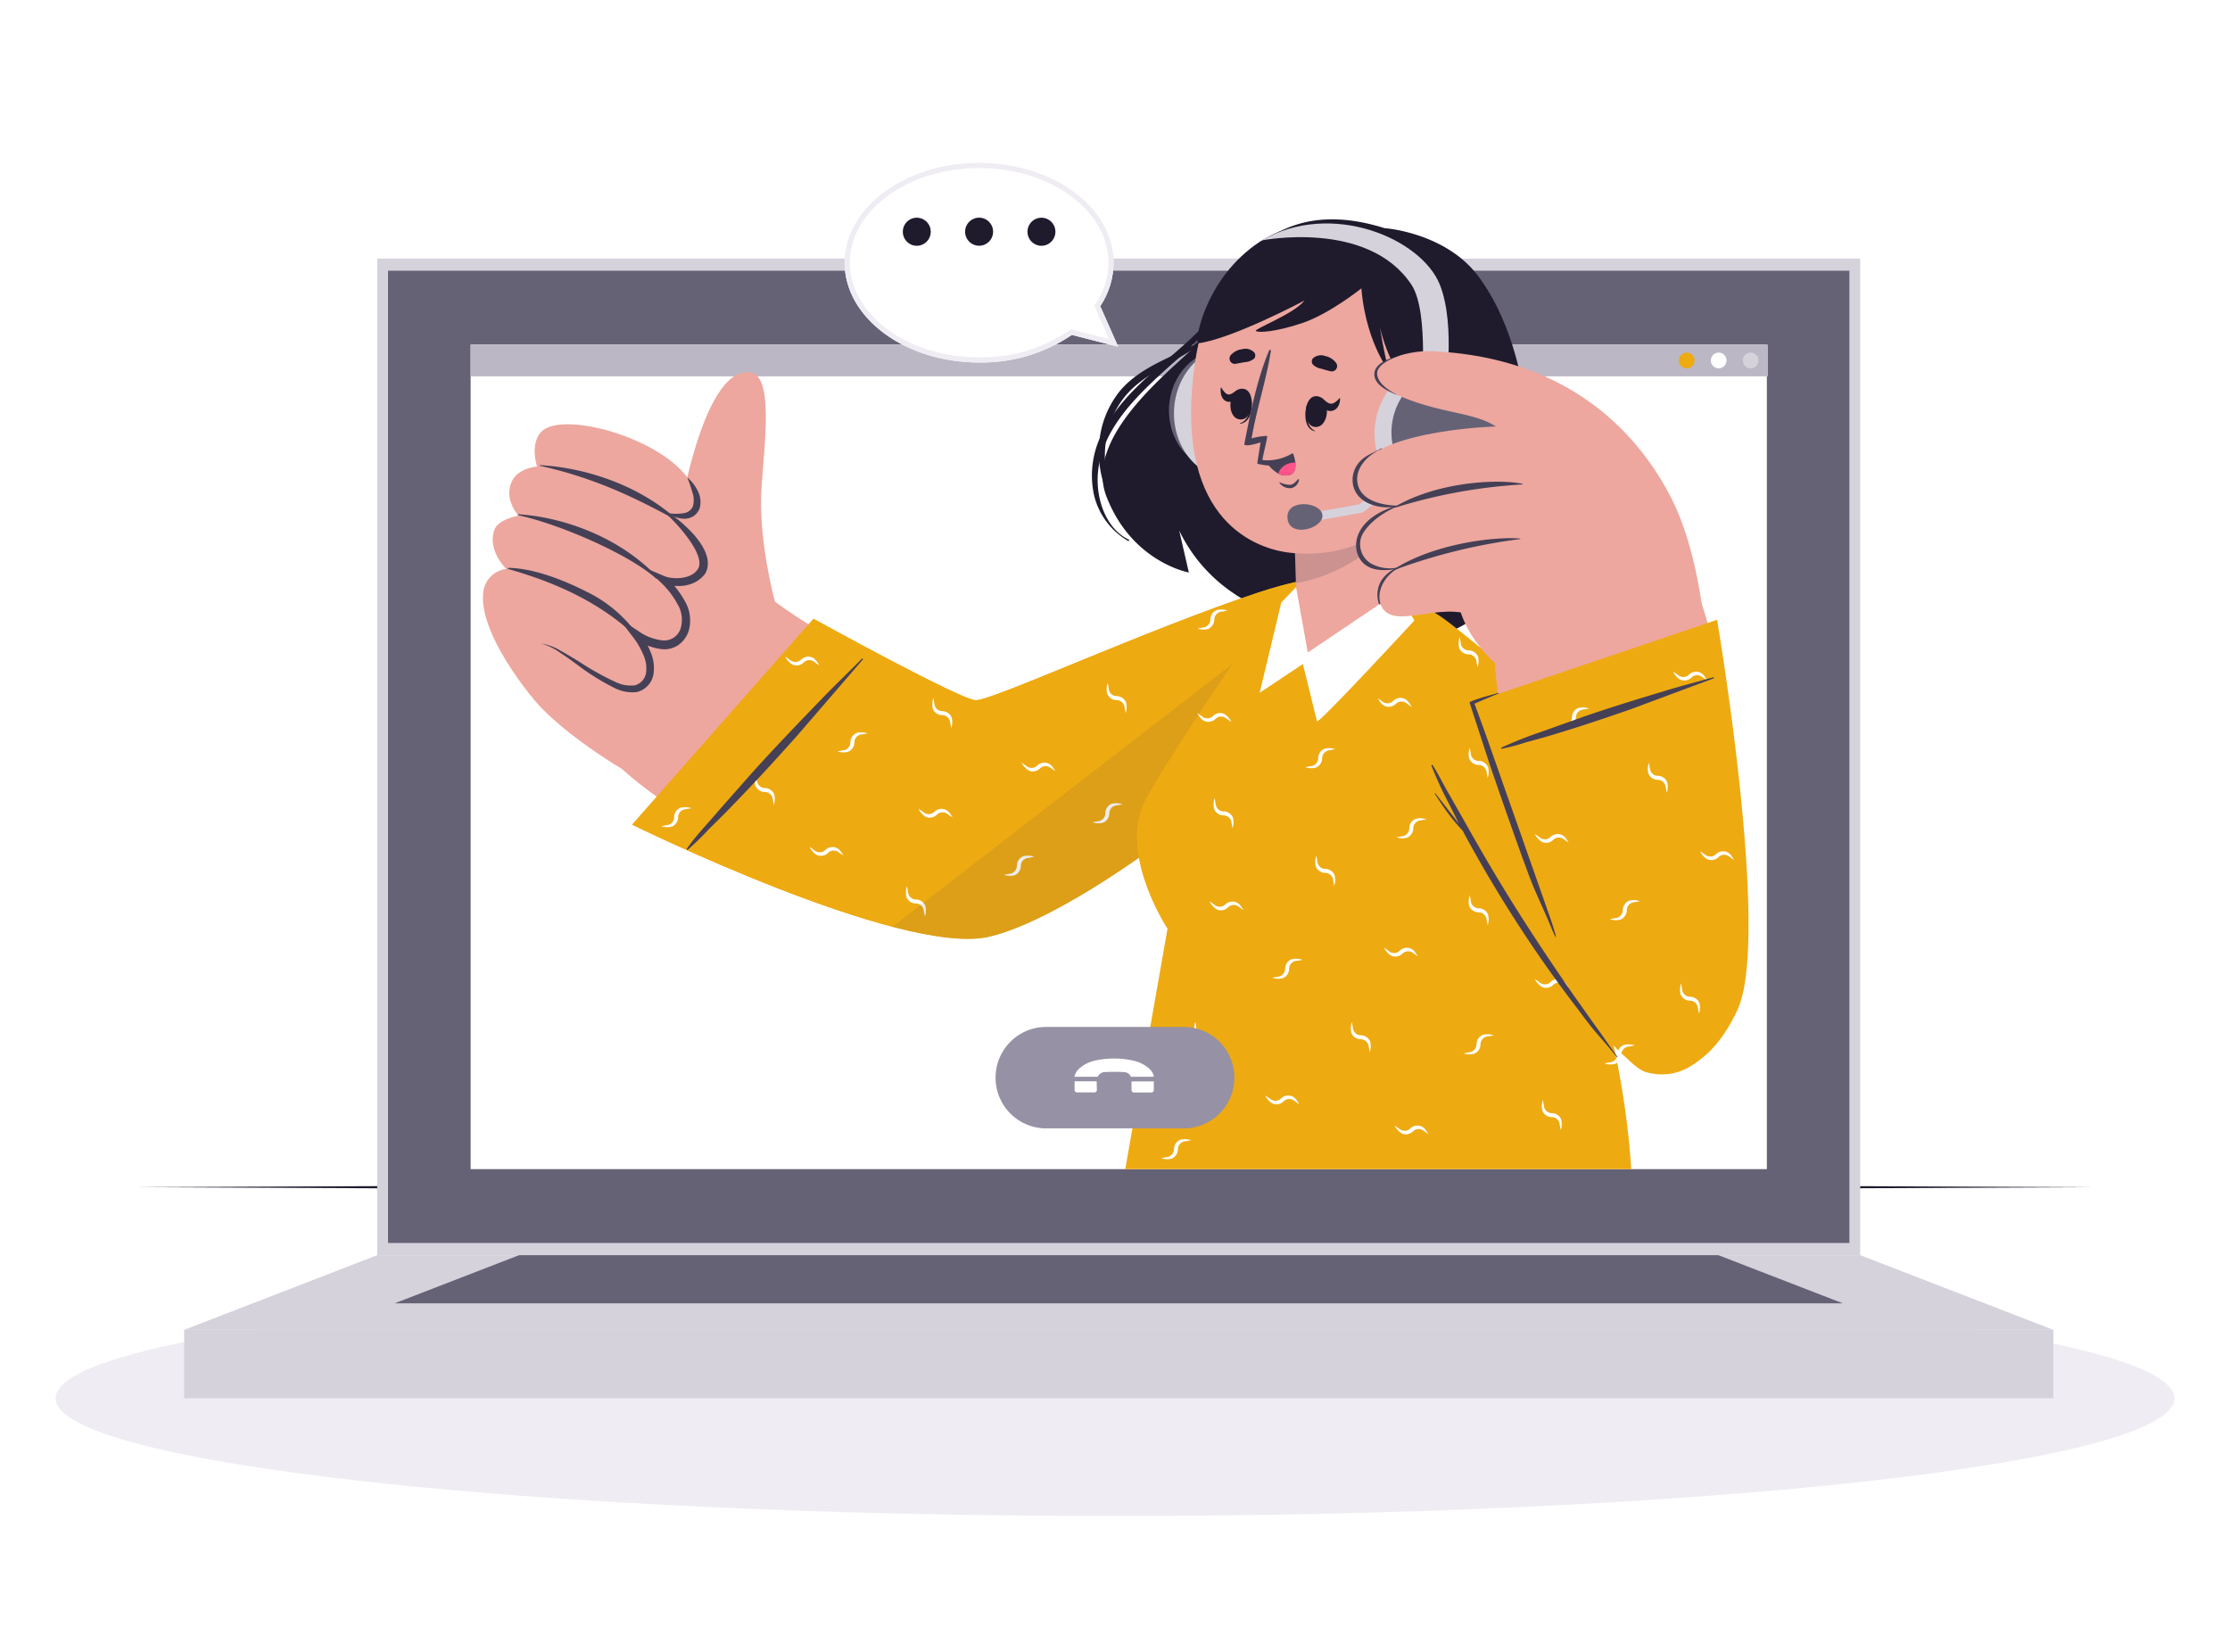 <svg xmlns="http://www.w3.org/2000/svg" xmlns:xlink="http://www.w3.org/1999/xlink" width="432" height="320" fill="none" xmlns:v="https://vecta.io/nano"><style><![CDATA[.B{fill:#fff}.C{fill:#454056}.D{fill:#1f1b2d}.E{fill:#d5d2dc}.F{fill:#eeaa11}.G{fill:#eda79e}.H{fill:#666276}]]></style><path d="M215.999 293.684c-113.343 0-205.226-10.213-205.226-22.811s91.883-22.811 205.226-22.811 205.226 10.213 205.226 22.811-91.883 22.811-205.226 22.811z" fill="#efecf3"/><path d="M405.421 229.982l-47.356-.208-47.356-.078-94.711-.139-94.712.139-47.356.078-47.356.208 47.356.217 47.356.079 94.712.139 94.711-.139 47.356-.079 47.356-.217z" class="D"/><path d="M73.082 50.093h287.28V243.15H73.082V50.093z" class="E"/><path d="M75.172 52.445h283.099v188.343H75.172V52.445z" class="H"/><g class="E"><path d="M35.671 257.619h362.111v13.246H35.671v-13.246z"/><path d="M397.782 257.619l-37.42-14.47H73.082l-37.411 14.47h362.111z"/></g><path d="M357.019 252.489l-24.141-9.34H100.566l-24.14 9.34h280.593z" class="H"/><path d="M91.174 66.759h251.105v159.726H91.174V66.759z" class="B"/><path d="M91.166 66.759h251.32v6.145H91.166v-6.145z" fill="#bbb7c5"/><path d="M337.622 69.831c0 .302.089.597.256.849s.405.447.682.563.584.146.879.087a1.52 1.52 0 0 0 .779-.418c.212-.214.357-.486.416-.782a1.53 1.53 0 0 0-.087-.883c-.115-.279-.31-.518-.56-.686s-.544-.257-.845-.257c-.2-.001-.398.038-.583.114s-.353.189-.494.331a1.51 1.51 0 0 0-.33.497 1.53 1.53 0 0 0-.113.586z" class="E"/><path d="M332.948 71.359c-.84 0-1.521-.684-1.521-1.528s.681-1.528 1.521-1.528 1.52.684 1.52 1.528-.681 1.528-1.52 1.528z" class="B"/><path d="M325.232 69.831c0 .302.089.597.256.849s.405.447.683.563a1.51 1.51 0 0 0 .878.087 1.52 1.52 0 0 0 .779-.418c.213-.214.358-.486.416-.782a1.53 1.53 0 0 0-.086-.883c-.115-.279-.31-.518-.56-.686s-.544-.257-.845-.257c-.2-.001-.398.038-.583.114a1.51 1.51 0 0 0-.495.331c-.141.142-.253.311-.329.497a1.53 1.53 0 0 0-.114.586z" class="F"/><path d="M286.319 53.435c9.15 12.152 9.729 30.145 9.729 30.145s7.724 19.096 3.516 28.27c-1.138 2.613-2.89 4.91-5.105 6.693a17.53 17.53 0 0 1-7.613 3.55l1.728-5.156s-4.389 6.319-16.226 7.438-26.473-4.591-33.782-9.721a30.57 30.57 0 0 1-10.126-11.874l1.866 8.124s-11.059-1.979-15.975-14.755 16.416-27.177 18.576-30.622 7.957-29.945 35.354-21.318c.018-.035 11.759.851 18.058 9.227z" class="D"/><path d="M290.983 121.98c3.387-1.051 6.471-3.915 8.519-6.744 2.202-2.972 3.349-6.6 3.257-10.303-.164-4.444-1.901-8.593-3.586-12.638-1.728-4.184-3.793-8.254-5.46-12.455-.086-.234.259-.365.389-.174 2.079 3.294 3.969 6.705 5.659 10.216 1.78 3.243 3.178 6.683 4.164 10.251a17.95 17.95 0 0 1-.103 10.042 17.17 17.17 0 0 1-4.554 6.944c-2.427 2.292-5.296 3.576-8.173 5.156-.019.007-.04.011-.06.01s-.041-.005-.06-.013-.036-.021-.05-.036-.026-.033-.033-.052a.16.16 0 0 1-.01-.061c0-.021.005-.041.013-.06s.021-.036.036-.05.032-.026.052-.033z" class="C"/><g class="D"><path d="M213.707 83.563c4.76-9.383 14.472-14.382 21.056-22.212 3.568-4.244 6.549-9.079 10.903-12.586.121-.087.277.113.164.208-3.62 3.203-6.048 7.317-8.873 11.171a72.04 72.04 0 0 1-9.988 10.416c-6.506 5.902-14.282 12.872-14.334 22.429 0 4.418 1.849 9.548 6.048 11.553.156.069 0 .338-.138.243a13.97 13.97 0 0 1-4.214-3.751 14.06 14.06 0 0 1-2.395-5.12 17.9 17.9 0 0 1 1.771-12.351z"/><path d="M212.922 86.158c.231-3.778 1.619-7.392 3.974-10.346 2.385-2.908 5.755-4.765 9.081-6.371 3.845-1.849 7.854-3.541 10.61-6.944.112-.148.311.052.199.191-4.398 5.625-11.526 7.525-16.805 12.03-6.048 5.156-7.258 13.74-4.631 20.996a30.16 30.16 0 0 0 7.923 11.579c.06.052 0 .148-.087.087-6.013-5.312-10.903-12.855-10.264-21.222z"/></g><g class="G"><path d="M260.923 128.689c-9.098 9.6-55.849 55.013-76.257 50.777-24.736-5.13-53.464-20.25-64.679-30.996-6.29-6.015 24.028-36.455 30.353-31.759 9.961 7.413 33.963 19.738 38.188 21.474s39.969-16.778 60.809-24.017c18.766-6.562 17.988 7.76 11.586 14.521z"/><path d="M102.89 134.817c5.486 7.352 22.568 17.967 27.648 18.939s24.036-27.601 22.334-32.679-22.092-28.374-31.104-30.709-24.572 36.837-18.878 44.449z"/><path d="M150.118 116.485s-3.24-11.5-2.592-22.003c.57-8.836 2.41-21.891-2.307-22.377-9.686-.998-14.265 31.56-14.265 31.56s.285 14.695 9.789 16.492c5.988 1.206 9.375-3.672 9.375-3.672z"/><path d="M134.944 96.765c.484 4.843-5.477 2.647-5.477 2.647s7.776 5.208 6.393 10.416c-1.382 4.991-8.484 2.074-9.003 1.875.415.286 7.474 5.294 5.504 10.355-2.048 5.26-8.64 1.111-9.107.868.312.382 4.26 5.581 1.893 9.087-4.061 6.024-14.533-6.943-20.382-7.36l-1.875 10.173s-10.213-12.152-9.271-20.077c.121-1.152.629-2.228 1.441-3.05a5.05 5.05 0 0 1 3.026-1.472s-3.724-3.559-2.307-7.595c.734-2.074 4.692-2.734 4.692-2.734s-2.869-2.969-1.383-6.484c1.184-2.804 4.96-3.029 4.96-3.029s-1.426-4.14.7-6.614c4.294-5.008 29.168 2.621 30.196 12.994z"/></g><g class="C"><path d="M104.644 90.246a.07.07 0 0 1-.049-.02c-.013-.013-.02-.031-.02-.049s.007-.036.02-.049.031-.02.049-.02c8.787.504 18.291 3.767 25.151 9.383.225.191 0 .634-.259.477-8.165-4.435-15.777-7.708-24.892-9.721zm-4.285 9.557c-.095 0-.061-.182 0-.182 9.054.572 19.647 4.539 26.784 11.952.242.251.207.729-.095.46-5.063-4.566-18.473-10.459-26.689-12.23zm23.189 23.8c-7.128-6.84-15.724-10.702-25.116-13.384-.121 0-.06-.209.052-.209 4.95.061 10.765 2.396 15.128 4.601a26.15 26.15 0 0 1 10.178 8.74c.13.148-.06.399-.242.252z"/><path d="M129.596 99.369c.268.217-.354.373-.086.599 1.106.972 7.258 7.369 5.746 10.147-1.227 2.23-5.055 2.126-6.506 1.51l-3.664-1.554 2.903 2.734c1.295 1.208 2.386 2.618 3.232 4.175a5.85 5.85 0 0 1 .826 2.301c.11.817.046 1.648-.187 2.439-.225.727-.69 1.355-1.318 1.781s-1.383.624-2.138.562a10 10 0 0 1-4.709-1.788l-3.931-2.604 2.877 3.759c.798 1.036 1.46 2.171 1.97 3.376a6.33 6.33 0 0 1 .536 3.611c-.102.55-.355 1.06-.731 1.472a2.98 2.98 0 0 1-1.395.863 6.65 6.65 0 0 1-3.663-.582 52.79 52.79 0 0 1-7.137-3.975c-1.175-.721-2.358-1.441-3.577-2.109-1.179-.741-2.501-1.224-3.879-1.415 1.33.334 2.582.924 3.689 1.736 1.149.746 2.264 1.553 3.379 2.369a45.19 45.19 0 0 0 7.084 4.436 7.7 7.7 0 0 0 4.364.868 4.26 4.26 0 0 0 2.134-1.171c.583-.591.982-1.339 1.149-2.154.262-1.52.069-3.085-.553-4.496-.547-1.353-1.267-2.628-2.143-3.793l-1.071 1.137c1.63 1.195 3.541 1.943 5.547 2.17a4.85 4.85 0 0 0 3.145-.868 5.49 5.49 0 0 0 1.9-2.604c.296-1 .377-2.051.239-3.085s-.494-2.027-1.042-2.913c-.95-1.702-2.176-3.234-3.629-4.53l-.76 1.18c1.875.729 6.143 1.311 8.467-1.91 2.436-4.678-5.512-10.684-7.068-11.674z"/><path d="M129.468 99.412c.988.152 1.993.152 2.981 0a2.24 2.24 0 0 0 1.09-.448c.318-.244.565-.569.715-.941.213-.861.174-1.765-.112-2.604-.268-.946-.605-1.918-.985-2.916.828.698 1.501 1.561 1.979 2.535a4.61 4.61 0 0 1 .388 3.472c-.242.615-.668 1.139-1.218 1.502a3.33 3.33 0 0 1-1.728.477c-1.125-.014-2.215-.391-3.11-1.076z"/></g><g class="F"><path d="M157.591 119.879l-35.122 39.875s52.134 25.64 69.12 21.7 52.056-30.501 67.392-49.475 6.048-24.252-15.318-17.152-51.573 20.962-54.64 20.832-31.432-15.78-31.432-15.78z"/><path d="M122.467 159.755s52.134 25.631 69.12 21.699c10.575-2.439 28.149-13.662 43.615-26.378.065-.039.126-.086.181-.139 9.314-7.673 17.851-15.866 23.605-22.993 4.985-6.154 7.361-10.867 7.586-14.182.055-.62.012-1.244-.13-1.849-1.192-5.208-9.737-5.434-22.775-1.103-21.393 7.092-51.572 20.954-54.648 20.832s-31.424-15.763-31.424-15.763l-35.13 39.876z"/></g><g class="B"><path d="M217.448 155.805c-.656-.227-1.362-.266-2.039-.113-.37.139-.689.387-.917.71s-.354.708-.362 1.104a1.55 1.55 0 0 1-.177.756 1.53 1.53 0 0 1-.523.572c-.242.161-.522.254-.812.269l-.976.183c.661.235 1.379.262 2.056.078a1.99 1.99 0 0 0 .877-.738c.214-.327.326-.711.324-1.102.007-.262.08-.517.212-.743s.317-.415.54-.551c.261-.156.559-.239.864-.243l.933-.182zm45.923-36.716a3.53 3.53 0 0 0 2.047.087c.29-.118.546-.306.746-.546a1.92 1.92 0 0 0 .403-.834c.056-.619.012-1.243-.129-1.849a2 2 0 0 0-.579 1.363c.004.264-.059.524-.183.756s-.305.429-.526.572a1.67 1.67 0 0 1-.803.269l-.976.182zm-95.309 22.976c-.661-.22-1.369-.256-2.048-.104-.37.137-.69.384-.916.708a1.96 1.96 0 0 0-.354 1.106 1.58 1.58 0 0 1-.186.755c-.123.232-.303.429-.523.573a1.61 1.61 0 0 1-.812.26l-.968.191a3.44 3.44 0 0 0 2.048.078c.361-.154.668-.412.883-.741s.329-.714.327-1.108a1.52 1.52 0 0 1 .204-.739c.13-.225.316-.413.539-.545a1.63 1.63 0 0 1 .864-.243l.942-.191zm-34.145 14.495c-.658-.219-1.363-.255-2.04-.104a1.96 1.96 0 0 0-.917.704c-.228.322-.354.706-.361 1.102.006.264-.055.525-.178.759a1.54 1.54 0 0 1-.522.577c-.243.159-.523.249-.812.261l-.977.191a3.58 3.58 0 0 0 2.057.078 1.99 1.99 0 0 0 .879-.742c.214-.329.326-.714.322-1.107.007-.262.08-.517.211-.743s.317-.415.54-.55a1.73 1.73 0 0 1 .864-.235c.251-.069.579-.104.934-.191zm66.415 9.4c-.661-.219-1.368-.255-2.048-.104-.376.138-.702.388-.934.717a1.98 1.98 0 0 0-.362 1.123 1.55 1.55 0 0 1-.178.755c-.123.233-.302.43-.521.573-.243.158-.524.248-.813.261l-.976.191a3.5 3.5 0 0 0 2.056.078c.36-.155.666-.413.88-.742a1.99 1.99 0 0 0 .321-1.107c.008-.261.08-.515.212-.74a1.54 1.54 0 0 1 .54-.545 1.64 1.64 0 0 1 .864-.243l.959-.217zm37.462-47.687c-.661-.219-1.368-.255-2.048-.104-.368.139-.686.387-.913.711a1.98 1.98 0 0 0-.357 1.103c.002.263-.061.523-.185.755s-.304.429-.523.573a1.62 1.62 0 0 1-.812.269l-.977.182a3.44 3.44 0 0 0 2.057.079 1.99 1.99 0 0 0 .877-.738c.213-.328.326-.711.324-1.103.005-.261.077-.518.209-.744a1.54 1.54 0 0 1 .542-.549 1.72 1.72 0 0 1 .864-.243l.942-.191zm-80.946 45.812c.306.627.778 1.156 1.366 1.528.358.165.757.217 1.146.151a1.96 1.96 0 0 0 1.031-.524c.183-.189.41-.328.661-.406a1.56 1.56 0 0 1 .773-.037c.283.061.546.195.76.391l.821.555c-.371-.529-.648-1.18-1.399-1.51a1.97 1.97 0 0 0-1.144-.102c-.383.08-.734.273-1.008.553-.187.181-.417.311-.668.378a1.52 1.52 0 0 1-.766.004c-.282-.073-.54-.216-.752-.416-.276-.191-.535-.426-.821-.565zm41.056-16.352a3.72 3.72 0 0 0 1.374 1.528 1.94 1.94 0 0 0 1.142.149 1.96 1.96 0 0 0 1.027-.523c.183-.188.41-.328.66-.405a1.56 1.56 0 0 1 .774-.037c.283.06.545.195.76.39l.821.556c-.372-.53-.648-1.181-1.391-1.511a1.98 1.98 0 0 0-1.144-.102c-.383.081-.733.273-1.007.554a1.56 1.56 0 0 1-.673.376c-.252.067-.517.069-.77.006-.282-.073-.54-.217-.752-.417-.277-.156-.527-.356-.821-.564zm-19.967 8.957c.308.625.78 1.154 1.365 1.528.359.165.759.217 1.148.148a1.95 1.95 0 0 0 1.03-.53 1.53 1.53 0 0 1 .661-.404c.251-.076.517-.086.773-.03a1.56 1.56 0 0 1 .76.391c.277.182.527.39.864.555-.371-.529-.648-1.18-1.4-1.51-.362-.146-.759-.181-1.141-.103a1.99 1.99 0 0 0-1.01.546 1.5 1.5 0 0 1-1.434.382 1.73 1.73 0 0 1-.76-.417l-.856-.556zm-25.825-29.485a3.84 3.84 0 0 0 1.374 1.528c.358.164.757.217 1.146.15a1.95 1.95 0 0 0 1.031-.524c.183-.189.41-.329.661-.406s.517-.09.773-.036c.282.064.544.198.761.39.268.183.527.391.864.556-.38-.53-.648-1.181-1.4-1.51-.363-.147-.761-.183-1.144-.102a1.98 1.98 0 0 0-1.007.553 1.54 1.54 0 0 1-.669.376 1.53 1.53 0 0 1-.766.006 1.84 1.84 0 0 1-.812-.417l-.812-.564z"/><use xlink:href="#B"/><path d="M146.425 150.094c-.218.664-.254 1.374-.103 2.057a1.95 1.95 0 0 0 .706.919c.322.228.705.352 1.099.357a1.51 1.51 0 0 1 .754.182 1.52 1.52 0 0 1 .568.53c.159.239.249.519.26.807l.19.981a3.49 3.49 0 0 0 .077-2.058c-.153-.362-.409-.67-.737-.887s-.711-.33-1.103-.328a1.51 1.51 0 0 1-.737-.21 1.53 1.53 0 0 1-.542-.545c-.153-.248-.236-.533-.242-.824l-.19-.981zm29.267 21.586c-.219.664-.255 1.375-.104 2.057a1.95 1.95 0 0 0 .705.921 1.93 1.93 0 0 0 1.101.355 1.55 1.55 0 0 1 .751.187 1.57 1.57 0 0 1 .571.525c.157.244.247.526.259.816l.19.981a3.54 3.54 0 0 0 .078-2.066 1.99 1.99 0 0 0-.739-.884c-.327-.214-.711-.327-1.102-.323a1.53 1.53 0 0 1-.736-.212 1.54 1.54 0 0 1-.542-.543 1.64 1.64 0 0 1-.242-.868l-.19-.946zm5.112-36.472c-.218.663-.254 1.374-.103 2.057.136.371.382.692.705.92a1.94 1.94 0 0 0 1.1.356c.262-.003.521.061.752.186a1.56 1.56 0 0 1 .57.525c.158.244.247.526.259.816l.19.972a3.48 3.48 0 0 0 .078-2.057c-.153-.362-.41-.671-.737-.887s-.711-.33-1.103-.328a1.51 1.51 0 0 1-.736-.205 1.52 1.52 0 0 1-.543-.541 1.66 1.66 0 0 1-.242-.868l-.19-.946zm33.784-2.916c-.223.663-.258 1.374-.104 2.057.136.37.381.69.702.918a1.94 1.94 0 0 0 1.095.358c.263-.003.523.062.755.186a1.58 1.58 0 0 1 .576.525c.157.244.247.526.259.816l.19.972a3.58 3.58 0 0 0 .078-2.057c-.154-.361-.411-.669-.738-.885a1.99 1.99 0 0 0-1.102-.33c-.261-.003-.516-.074-.741-.204s-.414-.318-.547-.542c-.152-.264-.233-.564-.233-.868-.069-.261-.104-.617-.19-.946zm20.607 22.819a1.06 1.06 0 0 0 .181-.139c0-.113-.043-.226-.078-.347-.026.173-.069.329-.103.486z"/><use xlink:href="#C"/></g><g class="C"><path d="M133.052 164.441c1.806-2.647 4.156-4.999 6.212-7.456l6.558-7.429c4.32-4.774 8.761-9.409 13.228-14.027 2.592-2.691 5.296-5.269 7.932-7.933.095-.096.259.06.172.165l-12.813 14.851c-4.363 4.878-8.64 9.547-13.124 14.13-1.279 1.32-2.592 2.604-3.905 3.889a50.6 50.6 0 0 1-4.078 3.984c-.095.087-.251-.061-.182-.174z"/><path opacity=".1" d="M172.875 179.536c7.586 1.996 14.317 2.96 18.706 1.953 10.575-2.439 28.149-13.662 43.615-26.378.065-.039.126-.086.181-.139 9.314-7.673 17.85-15.867 23.604-22.993 4.986-6.154 7.362-10.867 7.586-14.183.056-.619.012-1.243-.129-1.849-.553-2.395-2.679-3.741-6.048-4.062l-87.515 67.651z"/></g><path d="M226.173 179.909l-8.182 46.576h98.012c-2.791-45.535-29.091-95.339-40.686-109.531-5.806-7.109-17.28-8.628-25.98-2.829-2.065 1.371-26.11 37.01-28.08 42.21-3.923 10.25 4.916 23.574 4.916 23.574z" class="F"/><g class="B"><path d="M258.679 145.129a3.83 3.83 0 0 0-2.047-.104 1.97 1.97 0 0 0-.912.711c-.227.323-.351.707-.359 1.103.005.41-.15.807-.433 1.104s-.67.47-1.079.484l-.976.191c.662.235 1.379.262 2.056.078a1.98 1.98 0 0 0 .878-.738c.213-.327.326-.711.323-1.102.006-.262.078-.518.21-.744a1.55 1.55 0 0 1 .542-.549 1.72 1.72 0 0 1 .864-.243c.285-.087.588-.131.933-.191zm-6.394 40.795c-.661-.219-1.368-.255-2.048-.104-.368.139-.686.387-.913.71a1.98 1.98 0 0 0-.357 1.104c.003.263-.061.523-.185.755s-.304.429-.523.573a1.61 1.61 0 0 1-.812.26l-.968.191c.659.234 1.373.261 2.048.078a1.96 1.96 0 0 0 .882-.739c.214-.33.325-.716.319-1.109.007-.261.08-.515.211-.74a1.55 1.55 0 0 1 .54-.545 1.64 1.64 0 0 1 .864-.243c.32-.026.64-.069.942-.191zm24.046-27.202c-.66-.227-1.368-.266-2.048-.113a1.97 1.97 0 0 0-.912.711 1.99 1.99 0 0 0-.358 1.103c.004.263-.058.524-.182.756a1.54 1.54 0 0 1-.527.572c-.238.162-.516.255-.803.269l-.977.182c.659.234 1.373.261 2.048.078a1.97 1.97 0 0 0 .882-.736 1.99 1.99 0 0 0 .328-1.104 1.55 1.55 0 0 1 .208-.745 1.54 1.54 0 0 1 .543-.548c.249-.149.532-.233.821-.243l.977-.182zm13.019 41.836a3.8 3.8 0 0 0-2.039-.104 1.94 1.94 0 0 0-.918.707c-.227.324-.35.71-.352 1.107a1.59 1.59 0 0 1-.185.755 1.57 1.57 0 0 1-.524.573 1.61 1.61 0 0 1-.812.26l-.976.191a3.49 3.49 0 0 0 2.056.078 1.98 1.98 0 0 0 .88-.741c.214-.329.325-.715.321-1.107.008-.261.08-.515.212-.74a1.54 1.54 0 0 1 .54-.545 1.64 1.64 0 0 1 .864-.243c.285-.07.613-.07.933-.191zm-58.604 20.32c-.661-.22-1.369-.256-2.048-.104a1.95 1.95 0 0 0-.913.71c-.227.324-.351.708-.357 1.104a1.58 1.58 0 0 1-.186.755c-.123.232-.303.429-.523.573a1.61 1.61 0 0 1-.812.26l-.976.191a3.49 3.49 0 0 0 2.056.078 1.98 1.98 0 0 0 .88-.741c.213-.329.325-.715.321-1.108a1.54 1.54 0 0 1 .212-.739c.131-.225.317-.412.54-.545a1.63 1.63 0 0 1 .864-.243l.942-.191zm80.092-14.869a3.49 3.49 0 0 0 2.056.078c.143-.054.277-.13.398-.225l-.165-.868a1.5 1.5 0 0 1-.501.546 1.6 1.6 0 0 1-.812.261c-.328.087-.648.087-.976.208zm-41.662-90.391c-.659-.227-1.368-.266-2.047-.113a1.97 1.97 0 0 0-.912.711 1.99 1.99 0 0 0-.359 1.103 1.53 1.53 0 0 1-.177.756c-.122.232-.302.429-.522.572a1.62 1.62 0 0 1-.813.269l-.976.182c.659.234 1.373.261 2.048.078.36-.151.668-.407.883-.735a1.98 1.98 0 0 0 .326-1.105 1.55 1.55 0 0 1 .209-.745c.131-.226.318-.415.543-.548a1.72 1.72 0 0 1 .864-.243l.933-.182zm-34.837 59.022a3.82 3.82 0 0 0 1.365 1.528c.359.165.759.216 1.148.148a1.95 1.95 0 0 0 1.03-.53c.182-.189.41-.328.661-.404s.517-.087.773-.03c.284.057.548.192.76.39l.821.556c-.372-.53-.648-1.18-1.4-1.51a1.98 1.98 0 0 0-1.141-.103c-.383.079-.734.268-1.01.545-.186.183-.416.314-.667.381a1.49 1.49 0 0 1-.767.001c-.283-.069-.543-.213-.752-.416-.276-.217-.536-.426-.821-.556zm62.996-13.072c.313.624.788 1.152 1.374 1.528a1.89 1.89 0 0 0 .777.166 1.9 1.9 0 0 0 .778-.166l-.285-.703a1.6 1.6 0 0 1-1.063.13 1.82 1.82 0 0 1-.76-.425l-.821-.53zm-.001 28.097a3.78 3.78 0 0 0 1.374 1.528 1.94 1.94 0 0 0 1.142.149c.387-.066.744-.249 1.027-.523.183-.188.41-.328.661-.405a1.56 1.56 0 0 1 .773-.037c.283.06.546.195.76.39l.821.556c-.371-.53-.648-1.181-1.391-1.51-.363-.147-.761-.183-1.144-.102s-.733.272-1.007.553a1.56 1.56 0 0 1-.673.376c-.252.067-.517.069-.77.006a1.73 1.73 0 0 1-.752-.425l-.821-.556zm-27.172 28.374a3.84 3.84 0 0 0 1.374 1.528c.359.165.759.216 1.147.148a1.95 1.95 0 0 0 1.03-.53 1.54 1.54 0 0 1 .661-.404c.251-.076.517-.087.773-.03.284.059.547.194.761.39l.821.556c-.381-.53-.648-1.181-1.4-1.51-.363-.146-.76-.182-1.142-.103a2 2 0 0 0-1.01.545 1.51 1.51 0 0 1-.667.38 1.5 1.5 0 0 1-.767.002 1.73 1.73 0 0 1-.76-.416l-.821-.556zm-2.041-34.432c.314.623.788 1.151 1.374 1.527.358.163.756.214 1.143.146a1.95 1.95 0 0 0 1.026-.528 1.6 1.6 0 0 1 1.087-.464c.408-.01.804.138 1.107.412l.821.564c-.371-.529-.639-1.18-1.391-1.51-.361-.15-.76-.188-1.143-.109a1.96 1.96 0 0 0-1.008.552 1.56 1.56 0 0 1-.673.376c-.252.067-.517.069-.77.006-.282-.073-.54-.217-.752-.417-.242-.191-.527-.391-.821-.555zm-23.032 28.617a3.97 3.97 0 0 0 1.373 1.527c.359.165.759.217 1.148.149a1.95 1.95 0 0 0 1.03-.531c.182-.189.41-.328.661-.404s.517-.086.773-.03c.285.057.548.192.76.391.277.182.527.382.864.555-.371-.529-.648-1.18-1.399-1.51a1.99 1.99 0 0 0-1.142-.102c-.383.078-.734.268-1.01.545a1.5 1.5 0 0 1-1.434.382 1.72 1.72 0 0 1-.76-.417l-.864-.555z"/><use xlink:href="#B"/><path d="M231.547 197.989c-.225.662-.264 1.374-.112 2.057.14.369.386.688.708.916a1.96 1.96 0 0 0 1.098.36c.262-.003.521.061.752.185a1.56 1.56 0 0 1 .57.527c.16.243.252.524.267.815l.182.973a3.5 3.5 0 0 0 .078-2.058c-.151-.362-.406-.671-.732-.887a1.96 1.96 0 0 0-1.1-.328 1.51 1.51 0 0 1-.741-.204c-.225-.131-.413-.317-.546-.542-.156-.263-.239-.562-.242-.868-.026-.295-.061-.616-.182-.946zm3.752-43.364c-.222.663-.258 1.374-.103 2.057a1.96 1.96 0 0 0 .702.916 1.95 1.95 0 0 0 1.095.36 1.55 1.55 0 0 1 .756.184 1.56 1.56 0 0 1 .574.527c.159.244.249.526.259.816l.19.972a3.58 3.58 0 0 0 .078-2.057c-.153-.362-.41-.671-.737-.887s-.711-.33-1.103-.328a1.53 1.53 0 0 1-.742-.209c-.225-.132-.413-.32-.545-.546-.146-.251-.226-.535-.234-.825l-.19-.98zm19.699 11.136c-.221.663-.26 1.374-.112 2.057.139.369.386.688.708.916a1.96 1.96 0 0 0 1.098.36c.409.002.802.161 1.098.445a1.61 1.61 0 0 1 .491 1.082l.19.973a3.48 3.48 0 0 0 .069-2.058 1.97 1.97 0 0 0-.731-.887 1.96 1.96 0 0 0-1.1-.328 1.51 1.51 0 0 1-.741-.204c-.225-.131-.414-.317-.547-.542a1.89 1.89 0 0 1-.241-.868l-.182-.946zm43.881 47.313c-.218.664-.254 1.375-.103 2.057.137.371.383.692.706.919s.705.352 1.099.357c.263-.004.522.06.753.184a1.55 1.55 0 0 1 .569.528c.158.24.248.519.259.807l.191.981c.226-.663.253-1.379.077-2.057-.153-.362-.41-.671-.737-.887s-.711-.331-1.103-.328a1.52 1.52 0 0 1-.742-.21 1.53 1.53 0 0 1-.545-.545c-.146-.251-.226-.535-.234-.825l-.19-.981z"/><use xlink:href="#D"/><path d="M284.72 173.399a3.91 3.91 0 0 0-.113 2.057c.14.37.387.689.709.916s.704.353 1.097.36c.409-.003.804.154 1.1.437a1.59 1.59 0 0 1 .49 1.082l.19.981a3.54 3.54 0 0 0 .069-2.066 1.97 1.97 0 0 0-.732-.884 1.96 1.96 0 0 0-1.099-.323c-.261-.007-.515-.08-.74-.212s-.413-.319-.548-.543c-.152-.263-.233-.563-.233-.868l-.19-.937zm-22.845 24.59c-.219.664-.255 1.374-.104 2.057.138.371.384.691.706.919s.706.352 1.1.357a1.56 1.56 0 0 1 .751.186c.231.124.427.305.571.526a1.63 1.63 0 0 1 .259.815l.19.973a3.5 3.5 0 0 0 .078-2.058 2 2 0 0 0-.738-.887c-.327-.216-.711-.33-1.103-.328a1.5 1.5 0 0 1-.736-.205 1.51 1.51 0 0 1-.542-.541 1.68 1.68 0 0 1-.242-.868l-.19-.946z"/><use xlink:href="#C"/><path d="M273.444 136.918a3.83 3.83 0 0 0-1.374-1.528 1.93 1.93 0 0 0-1.144-.149c-.387.068-.745.254-1.025.531a1.53 1.53 0 0 1-1.434.434 1.56 1.56 0 0 1-.76-.391l-.821-.555c.372.529.648 1.18 1.391 1.51.363.146.76.182 1.142.103a2 2 0 0 0 1.01-.545 1.52 1.52 0 0 1 .671-.38c.253-.067.518-.068.771-.002.283.069.543.213.752.416l.821.556z"/></g><path d="M280.208 121.407c13.029 10.806 59.84 50.829 57.024 65.038-2.834 14.391-13.677 26.039-22.015 17.967-6.912-6.623-37.429-55.776-42.967-68.918-5.279-12.516-4.847-24.711 7.958-14.087z" class="G"/><path d="M338.425 182.452c0 9.964-6.644 28.748-19.543 25.25-8.45-2.283-43.494-60.316-49.145-74.083-6.54-15.944-.864-22.211 11.232-12.811s57.439 47.418 57.456 61.644z" class="F"/><g class="B"><path d="M302.032 140.728a3.44 3.44 0 0 0 2.048.078c.103-.042.201-.094.294-.156-.17-.136-.331-.28-.484-.434l-.078.061c-.24.156-.518.246-.804.26l-.976.191z"/><use xlink:href="#E"/><path d="M313.559 203.362l.571.608a1.54 1.54 0 0 1 .252-.588 1.55 1.55 0 0 1 .465-.437c.262-.153.56-.234.864-.234l.976-.191c-.661-.219-1.368-.255-2.048-.104a1.83 1.83 0 0 0-.636.362c-.185.163-.336.361-.444.584z"/><use xlink:href="#F"/><path d="M282.765 123.429c-.219.661-.255 1.369-.104 2.049.134.371.378.693.699.921s.705.352 1.098.355a1.56 1.56 0 0 1 .756.185 1.58 1.58 0 0 1 .575.526c.157.244.247.526.259.816l.19.981c.226-.666.253-1.384.078-2.066-.154-.361-.411-.669-.738-.883s-.711-.327-1.103-.323c-.26-.008-.514-.081-.739-.213s-.413-.318-.548-.542a1.74 1.74 0 0 1-.233-.868l-.19-.938z"/><use xlink:href="#D"/><use xlink:href="#G"/><path d="M270.499 135.373l.32.685a1.52 1.52 0 0 1 1.054-.113c.283.07.542.214.751.417.277.182.527.391.864.556-.389-.539-.639-1.164-1.373-1.528-.252-.123-.527-.189-.806-.192s-.556.057-.81.175z"/></g><path d="M278.075 153.696l3.698 4.748.864 1.128-2.281-4.531c-1.136-2.18-2.154-4.42-3.05-6.709-.061-.148.164-.217.242-.096 1.166 1.84 2.099 3.802 3.205 5.677l3.223 5.676c2.125 3.793 4.32 7.569 6.558 11.284 4.501 7.43 9.296 14.695 14.256 21.83l4.225 5.963c1.46 1.953 2.834 4.071 4.32 6.032.052.07-.044.165-.104.096-1.4-1.736-2.843-3.359-4.268-5.035s-2.635-3.419-3.975-5.155c-2.669-3.472-5.184-7.014-7.655-10.616a261.71 261.71 0 0 1-13.659-22.454l-.303-.591a41.43 41.43 0 0 1-2.056-2.352c-1.236-1.545-2.307-3.203-3.387-4.861-.035-.043.095-.112.147-.034z" class="C"/><path d="M251.145 114.072s-2.86 11.77.553 13.393c6.367 3.03 17.746-6.379 18.489-8.063.182-.434 1.132-11.744 1.841-20.528l.864-10.277-22.335 8.897.501 15.467.087 1.111z" class="G"/><path opacity=".2" d="M250.555 97.494l.502 15.467c4.277-.74 8.351-2.377 11.956-4.804s6.662-5.59 8.97-9.283l.864-10.277-2.791 1.007-19.501 7.89z" class="C"/><path d="M246.462 79.909c-.337 6.328-5.089 11.206-10.61 10.902s-9.72-5.668-9.383-11.987 5.098-11.206 10.619-10.902 9.72 5.668 9.374 11.987z" class="H"/><path d="M249.692 80.49c-.38 7.031-5.668 12.456-11.811 12.152s-10.808-6.31-10.437-13.341 5.668-12.464 11.811-12.152 10.8 6.302 10.437 13.341z" class="E"/><path d="M230.926 75.308c-2.082 27.081 13.824 31.395 19.639 31.838 5.279.408 23.328 1.111 28.166-25.614s-7.015-36.256-19.008-37.827-26.706 4.514-28.797 31.603z" class="G"/><g class="D"><path d="M239.324 70.483l1.841-.33c.662-.029 1.296-.276 1.805-.703a.96.96 0 0 0 0-1.18 2.36 2.36 0 0 0-1.081-.634 2.35 2.35 0 0 0-1.251.009 3.51 3.51 0 0 0-2.238 1.181 1.04 1.04 0 0 0-.083 1.136c.098.177.246.32.425.413a1.02 1.02 0 0 0 .582.109zm18.5 1.449a18.5 18.5 0 0 1-1.806-.495 3.04 3.04 0 0 1-1.728-.868.96.96 0 0 1 .069-1.172 2.37 2.37 0 0 1 1.13-.538 2.36 2.36 0 0 1 1.246.113c.853.176 1.611.665 2.125 1.371.112.169.172.366.172.568a1.05 1.05 0 0 1-.168.57 1.02 1.02 0 0 1-1.04.45zm-4.675 6.597c0-.07.13.104.121.174-.216 1.84-.164 3.984 1.443 4.739.052 0 0 .113 0 .104-2.021-.469-2.065-3.316-1.564-5.017z"/><path d="M254.954 76.749c2.972 0 2.678 5.998-.078 5.963s-2.41-5.998.078-5.963z"/><path d="M256.104 77.123c.501.364.985.981 1.607 1.076s1.296-.486 1.797-1.068c.052-.061.095 0 .095.078 0 1.137-.536 2.291-1.728 2.404s-1.866-.955-2.091-2.118c-.043-.217.121-.521.32-.373zm-13.678.199c0-.078-.147.078-.147.156 0 1.849-.345 3.967-2.039 4.505-.052 0-.052.113 0 .104 2.057-.2 2.463-3.012 2.186-4.765z"/><path d="M240.862 75.317c-2.946-.347-3.456 5.607-.691 5.928s3.162-5.633.691-5.928z"/><path d="M239.601 75.612c-.493.278-1.002.816-1.564.807s-1.08-.694-1.451-1.345c0-.069-.087 0-.095.061-.121 1.128.155 2.344 1.226 2.656s1.789-.642 2.143-1.736c.069-.226-.06-.555-.259-.443z"/></g><g class="C"><path d="M251.472 92.842c-.44.434-.864 1.024-1.555 1.076a4.93 4.93 0 0 1-1.978-.469c-.013-.01-.029-.015-.045-.014s-.031.01-.042.022-.015.029-.013.045.009.031.022.042a2.47 2.47 0 0 0 1.028.827 2.46 2.46 0 0 0 1.305.179c.376-.093.716-.297.975-.587s.425-.651.476-1.037c.035-.113-.112-.148-.173-.087zm-7.275-7.144l-.631 4.036c0 .122.303.2.743.252h.052a6.12 6.12 0 0 0 3.332-.106 6.14 6.14 0 0 0 2.785-1.838c.095-.121-.06-.26-.181-.191-1.721 1.031-3.726 1.479-5.72 1.276-.069-.365 1.089-4.652.864-4.678a11.33 11.33 0 0 0-2.98.486c.967-5.729 2.851-11.284 3.741-16.969.002-.041-.009-.081-.032-.115s-.057-.058-.096-.07a.18.18 0 0 0-.119.004c-.038.015-.07.042-.09.077-2.376 5.65-3.646 12.213-4.804 18.106-.121.729 2.583-.078 3.136-.269z"/><path d="M245.209 89.335a6.84 6.84 0 0 0 2.454 2.43c.562.298 1.202.413 1.831.33 1.383-.191 1.556-1.415 1.435-2.5a7.33 7.33 0 0 0-.406-1.684 8.75 8.75 0 0 1-5.314 1.423z"/></g><path d="M247.663 91.766c.562.298 1.202.413 1.831.33 1.383-.191 1.556-1.415 1.435-2.5-1.443-.017-2.964.781-3.266 2.17z" fill="#ff548a"/><path d="M278.334 79.102c-2.946 0-10.999-7.742-11.958-21.969 0 0 1.728 12.716 2.791 14.539s-4.502-4.34-5.435-15.815c0 0-6.1 4.913-11.413 6.709s-8.64 1.918-9.038 1.545 7.413-3.29 9.435-5.894c0 0-14.023 7.447-20.615 8.289-.76.096.994-11.692 10.887-18.931s22.999-4.791 27.57-.79c0 0 5.184.469 11.102 7.812s-.155 24.564-3.326 24.503z" class="D"/><path d="M274.282 83.285s5.823-8.541 9.676-6.458-.475 14.409-4.959 16.136c-.56.26-1.166.404-1.783.423s-1.23-.088-1.804-.313-1.098-.565-1.539-.998-.789-.952-1.026-1.524l1.435-7.265z" class="G"/><path d="M282.628 80.334c.011.004.021.012.028.022s.01.022.01.034-.004.024-.01.034-.017.018-.028.022c-3.145 1.319-4.778 4.27-5.91 7.326.925-1.18 2.203-1.84 3.776-.729.078.061 0 .191-.086.165-.556-.17-1.15-.163-1.702.018a2.83 2.83 0 0 0-1.383.997 13.43 13.43 0 0 0-1.46 2.534c-.147.287-.657.139-.553-.191v-.069c-.069-4.045 3.007-9.721 7.318-10.164z" class="C"/><path d="M276.477 91.783c.005.189.066.372.175.526a.95.95 0 0 0 .437.34c.176.067.368.08.552.037a.95.95 0 0 0 .723-.775c.031-.187.006-.378-.072-.55a.96.96 0 0 0-.365-.417.95.95 0 0 0-1.194.159.96.96 0 0 0-.256.68zm2.591-1.736a.61.61 0 0 0 .193.416.59.59 0 0 0 .199.121.6.6 0 0 0 .23.035.59.59 0 0 0 .414-.188c.053-.057.094-.125.121-.198a.6.6 0 0 0 .036-.23c-.003-.079-.02-.156-.052-.228a.6.6 0 0 0-.562-.354.61.61 0 0 0-.414.195.62.62 0 0 0-.165.43z" class="B"/><path d="M283.691 82.209l1.857.391c.049.01.098.011.147.001s.094-.029.135-.056a.38.38 0 0 0 .104-.104c.028-.041.046-.088.055-.136.02-.097.002-.198-.052-.281a.37.37 0 0 0-.233-.162l-1.858-.391c-.048-.01-.098-.01-.146-.001a.36.36 0 0 0-.136.056c-.041.028-.076.063-.103.104s-.046.087-.055.136c-.021.097-.002.198.051.281a.37.37 0 0 0 .234.162zm.208-1.198l1.893.113a.37.37 0 0 0 .146-.019c.047-.016.09-.041.127-.075a.37.37 0 0 0 .088-.118.36.36 0 0 0 .036-.144.38.38 0 0 0-.354-.399l-1.884-.113a.38.38 0 0 0-.274.09c-.076.065-.123.157-.132.257s.029.2.096.276.158.124.258.132z" class="F"/><g class="E"><path d="M279.872 76.767s2.281-13.662-.976-21.7c-3.629-8.888-20.952-16.301-34.508-8.489 0 0 20.597-4.114 29.03 8.558 3.551 5.338 1.849 21.491 1.849 21.491l4.605.139z"/><path d="M276.053 96.323c-6.114-.674-10.451-6.895-9.686-13.895s6.34-12.128 12.454-11.455 10.451 6.895 9.687 13.895-6.341 12.128-12.455 11.455z"/></g><path d="M269.633 82.391c-.691 6.293 3.206 11.883 8.701 12.49s10.515-4.001 11.232-10.294-3.214-11.891-8.709-12.49-10.541 4.001-11.224 10.294z" class="H"/><path d="M254.996 100.888l9.012-1.615 8.502-6.675-1.028-1.319-8.174 6.423-8.597 1.536.285 1.649z" class="E"/><path d="M256.18 99.786c-.242-2.604-7.128-3.272-6.765.633s7.007 1.953 6.765-.633z" class="H"/><path d="M251.075 113.734l2.272 12.672 17.522-11.804 3.119 5.607s-19.008 20.58-18.861 19.495l-2.731-11.067-8.372 5.573 4.191-17.499 2.86-2.977z" class="B"/><g class="G"><path d="M314.06 203.136c8.018 9.834 21.065-1.397 22.551-10.146 3.499-20.546-1.002-58.225-6.964-76.079-1.918-5.746-39.899 5.208-39.995 11.674-.095 6.788 8.148 54.596 24.408 74.551z"/><path d="M330.667 127.24s-.57-18.862-7.248-31.43c-4.614-8.68-16.753-26.473-46-27.775-6.912-.295-17.029 4.218-5.875 8.845 7.923 3.281 13.928 2.96 18.196 5.711 0 0-12.165 7.274-12.191 14.261-.022 6.114.388 12.223 1.227 18.279a26.4 26.4 0 0 0 3.456.079s.172 6.544 7.447 13.332l40.988-1.302z"/><path d="M317.698 88.224c-4.804-1.831-15.051-5.546-24.486-5.65-10.48-.122-30.698 2.482-30.707 10.251 0 5.703 7.776 5.39 7.776 5.39s-8.13 2.847-7.015 7.995c1.019 4.695 7.041 4.088 7.041 4.088s-4.639 2.604-2.79 6.944c2.22 5.207 11.577-1.051 18.36 2.274 1.538.711 31.821-31.291 31.821-31.291z"/></g><g class="C"><path d="M294.931 93.719c-4.804-.981-16.269-.399-24.52 4.34-.19.104-.207.304 0 .243a102.48 102.48 0 0 1 24.538-4.453c.034-.035.034-.121-.018-.13zm-.432 10.615c-4.225-.417-16.018.711-24.192 5.763-.181.113-.19.321 0 .252a109.93 109.93 0 0 1 24.192-5.92c.009-.004.017-.011.023-.019s.008-.019.008-.029-.003-.02-.008-.028-.014-.015-.023-.019z"/><path d="M263.413 89.439c1.14-1.267 2.756-1.736 4.173-2.604.078-.043.147.087.069.121-2.497 1.05-5.115 3.533-4.7 6.475.501 3.541 4.726 4.444 7.655 4.522.147 0 .078.165-.069.191-3.257.573-7.854-.564-8.459-4.418a5.18 5.18 0 0 1 .175-2.297 5.16 5.16 0 0 1 1.156-1.99z"/><path d="M271.014 97.841c.078 0 .138.087.061.121-4.51 1.736-7.292 4.887-7.517 6.675-.162.865-.057 1.76.299 2.564a4.33 4.33 0 0 0 1.697 1.94 7.62 7.62 0 0 0 5.141.816c.146 0 .198.191.06.217-2.117.391-6.186.868-7.655-2.56-1.227-2.865.147-7.621 7.914-9.774z"/><path d="M267.69 112.319c.899-1.267 2.205-2.186 3.697-2.604.07 0 .121.096 0 .122-2.592 1.05-4.812 4.166-3.983 7.057.052.182-.216.234-.276.069-.267-.765-.356-1.582-.258-2.388a5.3 5.3 0 0 1 .82-2.256zm-1.418-40.196c.208-1.302 1.841-2.604 4.977-3.194-2.592.712-4.484 2.118-4.467 3.385s.951 2.604 3.698 4.088c.078 0 0 .078-.06.043-1.625-.755-4.51-1.988-4.148-4.323z"/></g><path d="M332.636 120.07l-47.001 15.902s17.124 52.99 25.211 64.369 19.302 9.331 25.773-4.782-3.983-75.489-3.983-75.489z" class="F"/><g class="B"><path d="M307.838 137.239a3.85 3.85 0 0 0-2.047-.104c-.369.139-.687.387-.914.71a1.98 1.98 0 0 0-.356 1.104 1.58 1.58 0 0 1-.186.755c-.124.232-.303.429-.523.573a1.61 1.61 0 0 1-.812.26l-.968.191c.659.234 1.373.261 2.048.078.361-.154.668-.411.883-.74a2.01 2.01 0 0 0 .327-1.108c.004-.26.074-.515.204-.74s.316-.413.539-.545c.261-.156.559-.24.864-.243l.941-.191z"/><use xlink:href="#E"/><path d="M313.499 203.492l.622.582c.03-.232.111-.453.239-.649s.296-.359.495-.48a1.66 1.66 0 0 1 .864-.234l.976-.191a3.85 3.85 0 0 0-2.047-.104 1.85 1.85 0 0 0-.694.41 1.86 1.86 0 0 0-.455.666z"/><use xlink:href="#F"/><path d="M329.336 164.91c.313.624.788 1.151 1.373 1.528.359.165.759.216 1.148.148a1.95 1.95 0 0 0 1.03-.53c.182-.189.41-.328.661-.404s.517-.087.773-.03a1.56 1.56 0 0 1 .76.39c.268.183.527.391.864.556-.38-.529-.648-1.18-1.399-1.51-.363-.146-.76-.182-1.142-.103a2 2 0 0 0-1.01.545 1.51 1.51 0 0 1-.667.38 1.5 1.5 0 0 1-.767.002 1.73 1.73 0 0 1-.76-.416l-.864-.556zm-5.228-34.788a3.77 3.77 0 0 0 1.374 1.527 1.95 1.95 0 0 0 2.169-.373c.183-.189.41-.328.661-.405a1.56 1.56 0 0 1 .773-.038c.283.061.546.196.76.391.277.182.536.39.864.555-.371-.529-.648-1.18-1.391-1.51a1.97 1.97 0 0 0-1.143-.102c-.383.08-.734.273-1.008.553-.189.181-.421.31-.673.377s-.517.068-.77.005a1.73 1.73 0 0 1-.752-.416l-.864-.564zm-4.69 17.611c-.221.663-.26 1.374-.112 2.057a1.98 1.98 0 0 0 .708.916c.322.227.704.353 1.098.36a1.51 1.51 0 0 1 .754.181c.232.124.427.307.568.531a1.5 1.5 0 0 1 .268.807l.19.981c.229-.663.253-1.38.069-2.057-.151-.363-.406-.672-.732-.888s-.709-.33-1.1-.328a1.52 1.52 0 0 1-1.287-.755 1.8 1.8 0 0 1-.242-.824l-.182-.981z"/><use xlink:href="#G"/></g><path d="M290.88 144.816a79.33 79.33 0 0 1 7.837-3.098l8.087-2.891c5.253-1.814 10.549-3.428 15.846-5.025 3.084-.938 6.186-1.736 9.27-2.604.113 0 .156.191 0 .234l-15.94 5.937c-5.349 1.866-10.515 3.594-15.82 5.165-1.512.451-3.042.868-4.562 1.276a39.81 39.81 0 0 1-4.718 1.249c-.077.018-.112-.182 0-.243zm-6.196-8.723c.13-.425 5.34-1.788 5.608-1.866.077 0 .112.104 0 .13-.251.087-4.666 1.936-4.649 1.971 2.592 6.943 4.96 13.957 7.448 20.935l7.387 21.031c1.322 3.95 1.236 4.34-.164.938s-2.834-6.197-4.121-9.652c-2.592-6.944-5.02-14.001-7.448-21.031l-4.061-12.456z" class="C"/><path d="M202.63 218.586h26.732c2.59-.002 5.074-1.037 6.904-2.878a9.84 9.84 0 0 0 2.859-6.939c.002-1.289-.25-2.566-.74-3.757s-1.209-2.274-2.116-3.187a9.78 9.78 0 0 0-3.168-2.131c-1.185-.494-2.455-.749-3.739-.75H202.63c-2.59.002-5.073 1.037-6.904 2.878a9.84 9.84 0 0 0-2.859 6.939c-.001 1.289.25 2.566.74 3.757s1.209 2.274 2.116 3.187a9.79 9.79 0 0 0 3.168 2.131 9.74 9.74 0 0 0 3.739.75z" fill="#9691a4"/><path d="M223.511 208.604a1.63 1.63 0 0 0-.294-.868c-.069-.121-.156-.234-.233-.355l-.519-.513-.596-.434c-.821-.524-1.737-.881-2.696-1.05-2.207-.442-4.48-.442-6.687 0a7.19 7.19 0 0 0-2.661 1.033l-.622.443-.493.503c-.132.19-.253.387-.362.59-.084.21-.156.425-.216.643h.155 4.251c.035.005.071-.002.102-.019s.056-.044.071-.077c.119-.234.297-.432.518-.573a1.48 1.48 0 0 1 .735-.234 29.66 29.66 0 0 1 3.818 0 1.47 1.47 0 0 1 .734.23c.22.14.399.336.519.569.008.03.026.057.051.076s.056.029.087.028h4.32l.018.008zm.009 2.491v-1.501c.005-.035.005-.07 0-.104h-4.32v.312 1.276c-.009.075-.002.152.022.224a.51.51 0 0 0 .118.191.5.5 0 0 0 .191.119.49.49 0 0 0 .222.022h3.232c.072.008.145 0 .214-.024s.131-.064.183-.116a.48.48 0 0 0 .138-.399zm-11.033.001l-.043-1.632h-4.268v.095 1.537c-.009.071-.001.144.023.212a.47.47 0 0 0 .113.181c.05.05.112.089.18.113a.47.47 0 0 0 .211.023h3.266c.07.007.141-.002.208-.026a.47.47 0 0 0 .287-.294.48.48 0 0 0 .023-.209z" class="B"/><g filter="url(#A)"><path d="M213.138 53.314c1.674-2.49 2.576-5.423 2.592-8.428 0-10.676-11.672-19.33-26.058-19.33s-26.05 8.68-26.05 19.33 11.664 19.339 26.05 19.339c6.393.102 12.664-1.763 17.971-5.347l8.977 2.291-3.482-7.855z" class="B"/><path d="M212.681 53.516l-.112-.252.154-.229c1.619-2.408 2.491-5.244 2.507-8.151 0-5.142-2.811-9.838-7.432-13.265s-11.03-5.563-18.126-5.563-13.501 2.141-18.121 5.572-7.429 8.127-7.429 13.257 2.809 9.828 7.429 13.262 11.025 5.577 18.121 5.577h0 .008c6.291.101 12.461-1.735 17.683-5.261l.186-.126.218.056 7.979 2.037-3.065-6.913z" stroke="#efecf3"/></g><g class="D"><use xlink:href="#H"/><path d="M189.68 47.603a2.71 2.71 0 1 1 0-5.434c1.494 0 2.705 1.216 2.705 2.717s-1.211 2.717-2.705 2.717z"/><use xlink:href="#H" x="24.149"/></g><defs><filter id="A" x="151.623" y="17.556" width="76.998" height="62.672" filterUnits="userSpaceOnUse" color-interpolation-filters="sRGB"><feFlood flood-opacity="0" result="A"/><feColorMatrix in="SourceAlpha" values="0 0 0 0 0 0 0 0 0 0 0 0 0 0 0 0 0 0 127 0"/><feOffset dy="4"/><feGaussianBlur stdDeviation="6"/><feColorMatrix values="0 0 0 0 0.122 0 0 0 0 0.106 0 0 0 0 0.176 0 0 0 0.08 0"/><feBlend in2="A" result="C"/><feColorMatrix in="SourceAlpha" values="0 0 0 0 0 0 0 0 0 0 0 0 0 0 0 0 0 0 127 0"/><feMorphology radius="2" in="SourceAlpha"/><feOffset dy="2"/><feGaussianBlur stdDeviation="1"/><feColorMatrix values="0 0 0 0 0.122 0 0 0 0 0.106 0 0 0 0 0.176 0 0 0 0.08 0"/><feBlend in2="C"/><feBlend in="SourceGraphic"/></filter><path id="B" d="M250.651 125.165c-.218.664-.254 1.375-.103 2.057.139.37.385.69.707.918a1.96 1.96 0 0 0 1.099.358 1.56 1.56 0 0 1 .751.186c.231.125.427.305.571.526.16.243.252.525.267.816l.182.981c.234-.665.261-1.386.078-2.066-.154-.36-.409-.667-.735-.881a1.97 1.97 0 0 0-1.097-.326c-.26-.007-.515-.08-.74-.212s-.413-.319-.548-.543a1.74 1.74 0 0 1-.241-.868c-.061-.312-.095-.642-.191-.946z"/><path id="C" d="M238.548 139.834c-.313-.624-.788-1.151-1.374-1.527-.359-.163-.759-.213-1.147-.145s-.747.251-1.03.526a1.57 1.57 0 0 1-2.186.044l-.864-.556c.38.53.648 1.181 1.4 1.511.362.145.759.181 1.141.102s.734-.268 1.01-.545a1.52 1.52 0 0 1 .672-.381c.252-.067.518-.067.771-.001.283.069.542.213.751.417l.856.555z"/><path id="D" d="M284.719 144.851c-.221.663-.26 1.374-.112 2.057.139.37.386.689.708.916a1.96 1.96 0 0 0 1.097.36c.409-.003.804.154 1.1.438a1.59 1.59 0 0 1 .49 1.081l.19.981a3.48 3.48 0 0 0 .069-2.057 1.98 1.98 0 0 0-.732-.888c-.326-.216-.709-.33-1.099-.327-.261-.005-.517-.077-.742-.21s-.413-.32-.546-.546a1.74 1.74 0 0 1-.233-.824l-.19-.981z"/><path id="E" d="M317.698 174.571c-.661-.219-1.369-.255-2.048-.104a1.94 1.94 0 0 0-.916.708 1.96 1.96 0 0 0-.354 1.106 1.59 1.59 0 0 1-.185.755c-.124.232-.304.429-.523.573-.243.158-.524.248-.813.26l-.967.191a3.43 3.43 0 0 0 2.047.078c.361-.154.668-.411.883-.74a2 2 0 0 0 .327-1.108c.004-.26.074-.515.204-.74a1.52 1.52 0 0 1 .539-.545c.261-.158.559-.242.864-.243l.942-.191z"/><path id="F" d="M297.334 161.568a3.83 3.83 0 0 0 1.374 1.528 1.93 1.93 0 0 0 2.169-.382c.182-.189.41-.328.661-.404s.517-.086.773-.03c.285.057.548.192.76.391l.821.555c-.371-.529-.648-1.18-1.391-1.51a1.99 1.99 0 0 0-1.142-.103c-.382.079-.733.269-1.009.546a1.53 1.53 0 0 1-.672.379c-.253.067-.518.068-.771.002-.283-.069-.543-.213-.752-.416l-.821-.556z"/><path id="G" d="M325.655 190.516c-.218.663-.254 1.374-.104 2.057.136.37.381.69.702.918a1.94 1.94 0 0 0 1.095.358c.264-.003.524.061.756.185a1.57 1.57 0 0 1 .575.526c.157.244.247.526.259.816l.19.981c.226-.666.253-1.384.078-2.066-.154-.361-.411-.668-.738-.883a1.97 1.97 0 0 0-1.102-.323c-.261-.008-.515-.081-.74-.213s-.413-.318-.548-.542a1.75 1.75 0 0 1-.233-.868l-.19-.946z"/><path id="H" d="M180.306 44.885c.002.538-.156 1.065-.452 1.513a2.71 2.71 0 0 1-1.213 1.004c-.495.207-1.039.261-1.565.157s-1.008-.363-1.386-.744a2.72 2.72 0 0 1-.741-1.393c-.104-.528-.05-1.075.156-1.572s.554-.921 1-1.219.97-.456 1.505-.454c.715.002 1.399.288 1.904.796a2.72 2.72 0 0 1 .792 1.912z"/></defs></svg>